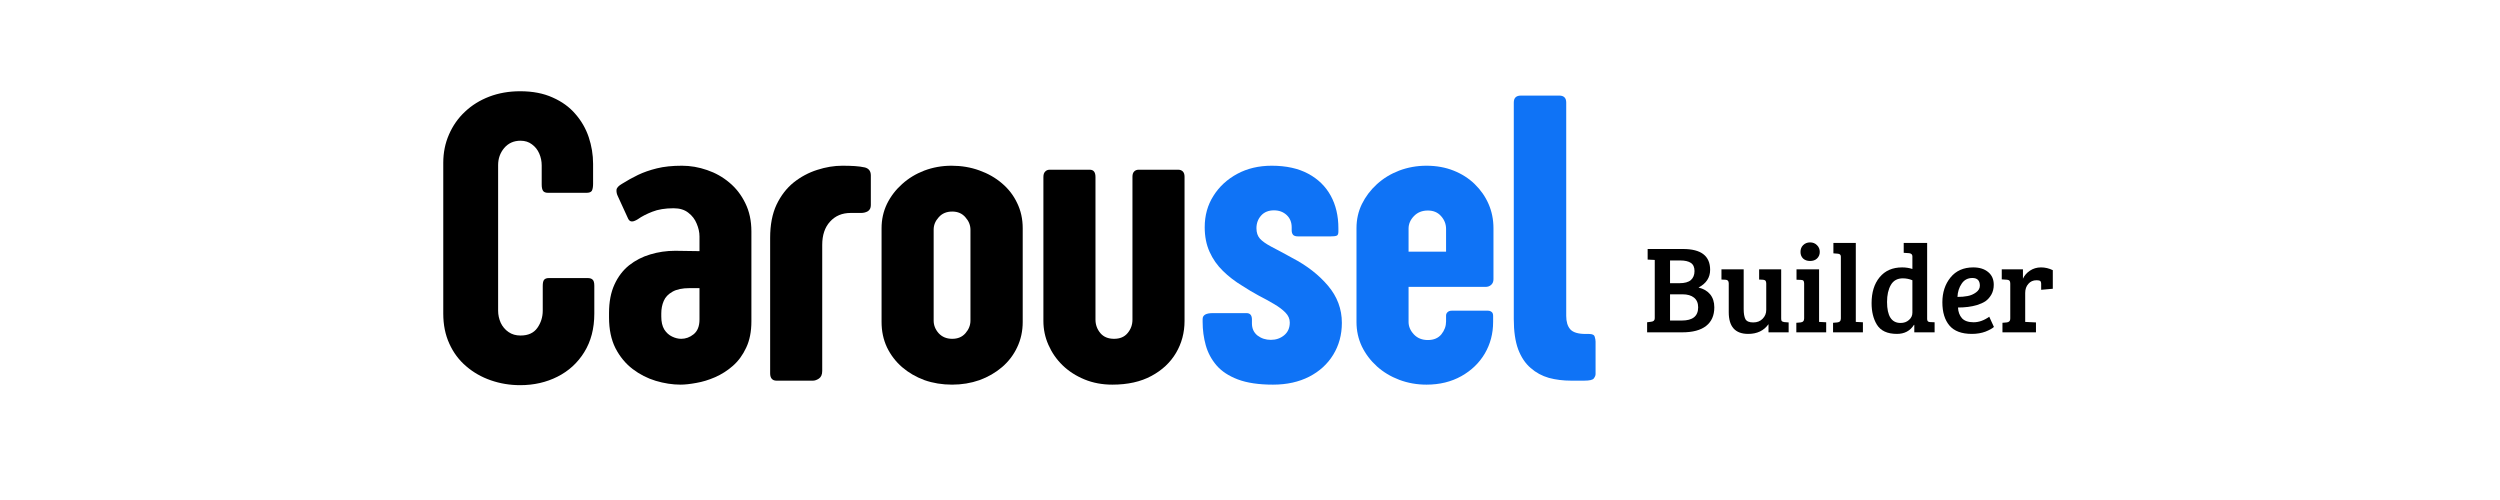 <svg xmlns="http://www.w3.org/2000/svg" xmlns:xlink="http://www.w3.org/1999/xlink" width="300" zoomAndPan="magnify" viewBox="0 0 224.88 45" height="60" preserveAspectRatio="xMidYMid meet" version="1.0"><defs><g/></defs><g fill="#000000" fill-opacity="1"><g transform="translate(38.912, 34.259)"><g><path d="M 14.406 -19.516 L 14.406 -17.719 C 14.406 -17.438 14.367 -17.227 14.297 -17.094 C 14.223 -16.969 14.062 -16.906 13.812 -16.906 L 10.359 -16.906 C 10.141 -16.906 9.988 -16.961 9.906 -17.078 C 9.82 -17.203 9.781 -17.395 9.781 -17.656 L 9.781 -19.375 C 9.781 -19.75 9.707 -20.102 9.562 -20.438 C 9.414 -20.781 9.195 -21.055 8.906 -21.266 C 8.625 -21.484 8.281 -21.594 7.875 -21.594 C 7.27 -21.594 6.781 -21.375 6.406 -20.938 C 6.039 -20.5 5.859 -19.988 5.859 -19.406 L 5.859 -6.297 C 5.859 -5.922 5.938 -5.555 6.094 -5.203 C 6.258 -4.859 6.492 -4.582 6.797 -4.375 C 7.098 -4.164 7.457 -4.062 7.875 -4.062 C 8.562 -4.062 9.066 -4.289 9.391 -4.75 C 9.711 -5.207 9.875 -5.723 9.875 -6.297 L 9.875 -8.516 C 9.875 -8.797 9.914 -8.984 10 -9.078 C 10.082 -9.18 10.227 -9.234 10.438 -9.234 L 13.906 -9.234 C 14.113 -9.234 14.266 -9.188 14.359 -9.094 C 14.461 -9.008 14.516 -8.828 14.516 -8.547 L 14.516 -6.031 C 14.516 -4.688 14.211 -3.531 13.609 -2.562 C 13.016 -1.602 12.211 -0.867 11.203 -0.359 C 10.203 0.148 9.082 0.406 7.844 0.406 C 6.914 0.406 6.035 0.258 5.203 -0.031 C 4.367 -0.32 3.629 -0.742 2.984 -1.297 C 2.336 -1.848 1.832 -2.523 1.469 -3.328 C 1.102 -4.129 0.922 -5.031 0.922 -6.031 L 0.922 -19.609 C 0.922 -20.523 1.094 -21.375 1.438 -22.156 C 1.781 -22.945 2.258 -23.629 2.875 -24.203 C 3.488 -24.785 4.219 -25.238 5.062 -25.562 C 5.906 -25.883 6.832 -26.047 7.844 -26.047 C 8.969 -26.047 9.941 -25.859 10.766 -25.484 C 11.598 -25.117 12.281 -24.625 12.812 -24 C 13.352 -23.383 13.754 -22.688 14.016 -21.906 C 14.273 -21.133 14.406 -20.336 14.406 -19.516 Z M 14.406 -19.516 "/></g></g></g><g fill="#000000" fill-opacity="1"><g transform="translate(54.128, 34.259)"><g><path d="M 8.766 -5.5 L 8.766 -8.328 L 7.891 -8.328 C 7.223 -8.328 6.703 -8.219 6.328 -8 C 5.953 -7.789 5.691 -7.516 5.547 -7.172 C 5.398 -6.828 5.328 -6.453 5.328 -6.047 L 5.328 -5.766 C 5.328 -5.297 5.414 -4.91 5.594 -4.609 C 5.781 -4.316 6.016 -4.102 6.297 -3.969 C 6.578 -3.832 6.852 -3.766 7.125 -3.766 C 7.52 -3.766 7.891 -3.898 8.234 -4.172 C 8.586 -4.453 8.766 -4.895 8.766 -5.5 Z M 6.578 -11.688 L 8.766 -11.656 L 8.766 -12.984 C 8.766 -13.359 8.68 -13.738 8.516 -14.125 C 8.359 -14.52 8.109 -14.848 7.766 -15.109 C 7.43 -15.379 6.988 -15.516 6.438 -15.516 C 5.676 -15.516 5.035 -15.41 4.516 -15.203 C 4.004 -15.004 3.57 -14.781 3.219 -14.531 C 3.133 -14.477 3.047 -14.43 2.953 -14.391 C 2.859 -14.348 2.77 -14.328 2.688 -14.328 C 2.539 -14.328 2.426 -14.41 2.344 -14.578 L 1.406 -16.625 C 1.32 -16.801 1.285 -16.984 1.297 -17.172 C 1.316 -17.359 1.484 -17.539 1.797 -17.719 C 2.254 -18.008 2.734 -18.273 3.234 -18.516 C 3.734 -18.754 4.301 -18.953 4.938 -19.109 C 5.57 -19.266 6.32 -19.344 7.188 -19.344 C 7.957 -19.344 8.711 -19.211 9.453 -18.953 C 10.191 -18.703 10.859 -18.328 11.453 -17.828 C 12.055 -17.328 12.535 -16.707 12.891 -15.969 C 13.254 -15.238 13.438 -14.391 13.438 -13.422 L 13.438 -5.344 C 13.438 -4.414 13.281 -3.625 12.969 -2.969 C 12.664 -2.312 12.266 -1.766 11.766 -1.328 C 11.273 -0.898 10.742 -0.562 10.172 -0.312 C 9.598 -0.062 9.035 0.109 8.484 0.203 C 7.93 0.305 7.457 0.359 7.062 0.359 C 6.332 0.359 5.586 0.242 4.828 0.016 C 4.078 -0.211 3.383 -0.566 2.75 -1.047 C 2.113 -1.535 1.598 -2.16 1.203 -2.922 C 0.816 -3.691 0.625 -4.613 0.625 -5.688 L 0.625 -6.094 C 0.625 -7.082 0.785 -7.93 1.109 -8.641 C 1.43 -9.348 1.867 -9.926 2.422 -10.375 C 2.984 -10.82 3.617 -11.148 4.328 -11.359 C 5.047 -11.578 5.797 -11.688 6.578 -11.688 Z M 6.578 -11.688 "/></g></g></g><g fill="#000000" fill-opacity="1"><g transform="translate(68.362, 34.259)"><g><path d="M 9.953 -18.469 L 9.953 -15.797 C 9.953 -15.547 9.863 -15.363 9.688 -15.25 C 9.508 -15.145 9.305 -15.094 9.078 -15.094 L 8.141 -15.094 C 7.367 -15.094 6.75 -14.832 6.281 -14.312 C 5.812 -13.801 5.578 -13.102 5.578 -12.219 L 5.578 -0.875 C 5.578 -0.551 5.477 -0.32 5.281 -0.188 C 5.094 -0.062 4.914 0 4.75 0 L 1.453 0 C 1.285 0 1.148 -0.051 1.047 -0.156 C 0.941 -0.27 0.891 -0.438 0.891 -0.656 L 0.891 -12.844 C 0.891 -14.02 1.082 -15.02 1.469 -15.844 C 1.863 -16.664 2.379 -17.332 3.016 -17.844 C 3.66 -18.352 4.363 -18.727 5.125 -18.969 C 5.895 -19.219 6.648 -19.344 7.391 -19.344 C 7.816 -19.344 8.191 -19.332 8.516 -19.312 C 8.848 -19.289 9.148 -19.25 9.422 -19.188 C 9.773 -19.094 9.953 -18.852 9.953 -18.469 Z M 9.953 -18.469 "/></g></g></g><g fill="#000000" fill-opacity="1"><g transform="translate(78.5, 34.259)"><g><path d="M 13.484 -13.719 L 13.484 -5.281 C 13.484 -4.457 13.316 -3.695 12.984 -3 C 12.66 -2.312 12.207 -1.719 11.625 -1.219 C 11.039 -0.719 10.363 -0.328 9.594 -0.047 C 8.82 0.223 8 0.359 7.125 0.359 C 6.238 0.359 5.41 0.223 4.641 -0.047 C 3.879 -0.328 3.207 -0.719 2.625 -1.219 C 2.051 -1.719 1.598 -2.312 1.266 -3 C 0.941 -3.695 0.781 -4.457 0.781 -5.281 L 0.781 -13.719 C 0.781 -14.5 0.941 -15.227 1.266 -15.906 C 1.598 -16.582 2.051 -17.176 2.625 -17.688 C 3.195 -18.207 3.863 -18.613 4.625 -18.906 C 5.395 -19.195 6.211 -19.344 7.078 -19.344 C 7.973 -19.344 8.805 -19.203 9.578 -18.922 C 10.348 -18.648 11.023 -18.266 11.609 -17.766 C 12.203 -17.266 12.66 -16.672 12.984 -15.984 C 13.316 -15.305 13.484 -14.551 13.484 -13.719 Z M 7.141 -15.219 C 6.629 -15.219 6.223 -15.047 5.922 -14.703 C 5.617 -14.367 5.469 -14 5.469 -13.594 L 5.469 -5.406 C 5.469 -4.988 5.617 -4.609 5.922 -4.266 C 6.234 -3.93 6.641 -3.766 7.141 -3.766 C 7.641 -3.766 8.035 -3.93 8.328 -4.266 C 8.629 -4.609 8.781 -4.988 8.781 -5.406 L 8.781 -13.578 C 8.781 -13.992 8.629 -14.367 8.328 -14.703 C 8.035 -15.047 7.641 -15.219 7.141 -15.219 Z M 7.141 -15.219 "/></g></g></g><g fill="#000000" fill-opacity="1"><g transform="translate(92.752, 34.259)"><g><path d="M 9.109 -5.484 L 9.109 -18.359 C 9.109 -18.566 9.16 -18.723 9.266 -18.828 C 9.367 -18.93 9.5 -18.984 9.656 -18.984 L 13.234 -18.984 C 13.398 -18.984 13.535 -18.93 13.641 -18.828 C 13.742 -18.723 13.797 -18.566 13.797 -18.359 L 13.797 -5.375 C 13.797 -4.32 13.539 -3.363 13.031 -2.5 C 12.52 -1.633 11.781 -0.941 10.812 -0.422 C 9.852 0.098 8.68 0.359 7.297 0.359 C 6.391 0.359 5.555 0.203 4.797 -0.109 C 4.035 -0.422 3.379 -0.844 2.828 -1.375 C 2.273 -1.914 1.848 -2.531 1.547 -3.219 C 1.242 -3.906 1.094 -4.625 1.094 -5.375 L 1.094 -18.328 C 1.094 -18.547 1.145 -18.707 1.25 -18.812 C 1.352 -18.926 1.488 -18.984 1.656 -18.984 L 5.266 -18.984 C 5.609 -18.984 5.781 -18.766 5.781 -18.328 L 5.781 -5.5 C 5.781 -5.039 5.926 -4.633 6.219 -4.281 C 6.508 -3.938 6.922 -3.766 7.453 -3.766 C 7.984 -3.766 8.391 -3.938 8.672 -4.281 C 8.961 -4.625 9.109 -5.023 9.109 -5.484 Z M 9.109 -5.484 "/></g></g></g><g fill="#0f73f6" fill-opacity="1"><g transform="translate(107.661, 34.259)"><g><path d="M 8.578 -11.047 C 9.898 -10.359 10.973 -9.523 11.797 -8.547 C 12.629 -7.566 13.047 -6.453 13.047 -5.203 C 13.047 -4.129 12.785 -3.172 12.266 -2.328 C 11.754 -1.492 11.035 -0.836 10.109 -0.359 C 9.18 0.117 8.094 0.359 6.844 0.359 C 5.57 0.359 4.52 0.203 3.688 -0.109 C 2.863 -0.422 2.223 -0.844 1.766 -1.375 C 1.305 -1.914 0.984 -2.52 0.797 -3.188 C 0.609 -3.863 0.516 -4.562 0.516 -5.281 L 0.516 -5.547 C 0.516 -5.898 0.816 -6.078 1.422 -6.078 L 4.469 -6.078 C 4.789 -6.078 4.953 -5.883 4.953 -5.5 L 4.953 -5.156 C 4.953 -4.695 5.117 -4.332 5.453 -4.062 C 5.797 -3.801 6.195 -3.672 6.656 -3.672 C 7.113 -3.672 7.508 -3.805 7.844 -4.078 C 8.188 -4.359 8.359 -4.742 8.359 -5.234 C 8.359 -5.566 8.227 -5.863 7.969 -6.125 C 7.707 -6.395 7.367 -6.648 6.953 -6.891 C 6.535 -7.141 6.07 -7.395 5.562 -7.656 C 5.062 -7.926 4.57 -8.219 4.094 -8.531 C 3.438 -8.926 2.852 -9.375 2.344 -9.875 C 1.832 -10.375 1.43 -10.945 1.141 -11.594 C 0.848 -12.238 0.703 -12.977 0.703 -13.812 C 0.703 -14.863 0.961 -15.801 1.484 -16.625 C 2.004 -17.457 2.719 -18.117 3.625 -18.609 C 4.531 -19.098 5.566 -19.344 6.734 -19.344 C 8.035 -19.344 9.129 -19.102 10.016 -18.625 C 10.91 -18.145 11.586 -17.484 12.047 -16.641 C 12.504 -15.805 12.734 -14.832 12.734 -13.719 L 12.734 -13.406 C 12.734 -13.207 12.68 -13.086 12.578 -13.047 C 12.473 -13.004 12.289 -12.984 12.031 -12.984 L 9.109 -12.984 C 8.891 -12.984 8.738 -13.031 8.656 -13.125 C 8.57 -13.227 8.531 -13.363 8.531 -13.531 L 8.531 -13.797 C 8.531 -14.254 8.379 -14.625 8.078 -14.906 C 7.773 -15.188 7.395 -15.328 6.938 -15.328 C 6.445 -15.328 6.062 -15.172 5.781 -14.859 C 5.5 -14.547 5.359 -14.164 5.359 -13.719 C 5.359 -13.332 5.461 -13.02 5.672 -12.781 C 5.879 -12.551 6.219 -12.312 6.688 -12.062 C 7.156 -11.82 7.785 -11.484 8.578 -11.047 Z M 8.578 -11.047 "/></g></g></g><g fill="#0f73f6" fill-opacity="1"><g transform="translate(121.227, 34.259)"><g><path d="M 7.219 -15.312 C 6.707 -15.312 6.289 -15.145 5.969 -14.812 C 5.645 -14.477 5.484 -14.102 5.484 -13.688 L 5.484 -11.609 L 8.859 -11.609 L 8.859 -13.656 C 8.859 -14.094 8.707 -14.477 8.406 -14.812 C 8.113 -15.145 7.719 -15.312 7.219 -15.312 Z M 13.094 -5.828 L 13.094 -5.281 C 13.094 -4.238 12.844 -3.289 12.344 -2.438 C 11.844 -1.594 11.141 -0.914 10.234 -0.406 C 9.328 0.102 8.281 0.359 7.094 0.359 C 6.227 0.359 5.41 0.211 4.641 -0.078 C 3.879 -0.367 3.211 -0.77 2.641 -1.281 C 2.066 -1.801 1.613 -2.398 1.281 -3.078 C 0.957 -3.766 0.797 -4.5 0.797 -5.281 L 0.797 -13.719 C 0.797 -14.5 0.957 -15.223 1.281 -15.891 C 1.613 -16.566 2.066 -17.164 2.641 -17.688 C 3.211 -18.207 3.879 -18.613 4.641 -18.906 C 5.41 -19.195 6.227 -19.344 7.094 -19.344 C 7.988 -19.344 8.801 -19.195 9.531 -18.906 C 10.27 -18.613 10.906 -18.207 11.438 -17.688 C 11.977 -17.164 12.395 -16.566 12.688 -15.891 C 12.977 -15.223 13.125 -14.5 13.125 -13.719 L 13.125 -9.125 C 13.125 -8.914 13.055 -8.75 12.922 -8.625 C 12.785 -8.5 12.613 -8.438 12.406 -8.438 L 5.484 -8.438 L 5.484 -5.281 C 5.484 -4.875 5.645 -4.5 5.969 -4.156 C 6.289 -3.82 6.707 -3.656 7.219 -3.656 C 7.75 -3.656 8.156 -3.828 8.438 -4.172 C 8.719 -4.523 8.859 -4.91 8.859 -5.328 L 8.859 -5.859 C 8.859 -5.973 8.898 -6.07 8.984 -6.156 C 9.078 -6.25 9.207 -6.297 9.375 -6.297 L 12.609 -6.297 C 12.754 -6.297 12.867 -6.258 12.953 -6.188 C 13.047 -6.125 13.094 -6.004 13.094 -5.828 Z M 13.094 -5.828 "/></g></g></g><g fill="#0f73f6" fill-opacity="1"><g transform="translate(135.072, 34.259)"><g><path d="M 8.469 -3.516 L 8.469 -0.594 C 8.469 -0.469 8.414 -0.336 8.312 -0.203 C 8.219 -0.066 7.926 0 7.438 0 L 6.266 0 C 5.555 0 4.891 -0.082 4.266 -0.25 C 3.648 -0.426 3.102 -0.723 2.625 -1.141 C 2.145 -1.555 1.77 -2.117 1.5 -2.828 C 1.238 -3.547 1.109 -4.453 1.109 -5.547 L 1.109 -25.031 C 1.109 -25.445 1.32 -25.656 1.75 -25.656 L 5.203 -25.656 C 5.617 -25.656 5.828 -25.445 5.828 -25.031 L 5.828 -5.828 C 5.828 -5.305 5.945 -4.906 6.188 -4.625 C 6.438 -4.344 6.898 -4.203 7.578 -4.203 L 7.891 -4.203 C 8.18 -4.203 8.348 -4.117 8.391 -3.953 C 8.441 -3.797 8.469 -3.648 8.469 -3.516 Z M 8.469 -3.516 "/></g></g></g><g fill="#000000" fill-opacity="1"><g transform="translate(147.79, 29.91)"><g><path d="M 0.438 -7.5 L 3.625 -7.5 C 5.25 -7.5 6.062 -6.875 6.062 -5.625 C 6.062 -4.926 5.711 -4.395 5.016 -4.031 C 5.461 -3.926 5.812 -3.723 6.062 -3.422 C 6.312 -3.117 6.438 -2.727 6.438 -2.25 C 6.438 -1.52 6.191 -0.961 5.703 -0.578 C 5.211 -0.191 4.492 0 3.547 0 L 0.391 0 L 0.391 -0.906 L 0.75 -0.953 C 0.969 -0.973 1.078 -1.078 1.078 -1.266 L 1.078 -6.516 L 0.438 -6.547 Z M 2.453 -3.422 L 2.453 -1.062 L 3.516 -1.062 C 4.492 -1.062 4.984 -1.457 4.984 -2.25 C 4.984 -2.633 4.859 -2.926 4.609 -3.125 C 4.367 -3.32 4.023 -3.422 3.578 -3.422 Z M 2.453 -6.469 L 2.453 -4.422 L 3.297 -4.422 C 3.766 -4.422 4.109 -4.516 4.328 -4.703 C 4.547 -4.898 4.656 -5.172 4.656 -5.516 C 4.656 -5.859 4.547 -6.102 4.328 -6.25 C 4.109 -6.395 3.789 -6.469 3.375 -6.469 Z M 2.453 -6.469 "/></g></g></g><g fill="#000000" fill-opacity="1"><g transform="translate(154.574, 29.91)"><g><path d="M 6.344 -0.891 L 6.344 0 L 4.531 0 L 4.531 -0.734 C 4.113 -0.148 3.504 0.141 2.703 0.141 C 1.535 0.141 0.953 -0.508 0.953 -1.812 L 0.953 -4.406 C 0.953 -4.613 0.859 -4.723 0.672 -4.734 L 0.297 -4.75 L 0.297 -5.672 L 2.297 -5.672 L 2.297 -2.094 C 2.297 -1.695 2.348 -1.395 2.453 -1.188 C 2.566 -0.988 2.801 -0.891 3.156 -0.891 C 3.508 -0.891 3.789 -1 4 -1.219 C 4.219 -1.438 4.328 -1.703 4.328 -2.016 L 4.328 -4.391 C 4.328 -4.504 4.305 -4.586 4.266 -4.641 C 4.223 -4.691 4.148 -4.723 4.047 -4.734 L 3.688 -4.75 L 3.688 -5.672 L 5.672 -5.672 L 5.672 -1.25 C 5.672 -1.133 5.688 -1.055 5.719 -1.016 C 5.758 -0.973 5.836 -0.941 5.953 -0.922 Z M 6.344 -0.891 "/></g></g></g><g fill="#000000" fill-opacity="1"><g transform="translate(161.235, 29.91)"><g><path d="M 2.422 -5.672 L 2.422 -0.938 L 3.062 -0.906 L 3.062 0 L 0.375 0 L 0.375 -0.859 L 0.75 -0.891 C 0.969 -0.91 1.078 -1.031 1.078 -1.25 L 1.078 -4.391 C 1.078 -4.516 1.055 -4.598 1.016 -4.641 C 0.973 -4.691 0.898 -4.719 0.797 -4.719 L 0.391 -4.734 L 0.391 -5.672 Z M 0.984 -6.641 C 0.828 -6.797 0.75 -6.992 0.75 -7.234 C 0.75 -7.484 0.828 -7.688 0.984 -7.844 C 1.148 -8.008 1.359 -8.094 1.609 -8.094 C 1.867 -8.094 2.078 -8.008 2.234 -7.844 C 2.398 -7.688 2.484 -7.484 2.484 -7.234 C 2.484 -6.992 2.398 -6.797 2.234 -6.641 C 2.078 -6.492 1.867 -6.422 1.609 -6.422 C 1.359 -6.422 1.148 -6.492 0.984 -6.641 Z M 0.984 -6.641 "/></g></g></g><g fill="#000000" fill-opacity="1"><g transform="translate(164.571, 29.91)"><g><path d="M 2.391 -8.047 L 2.391 -0.938 L 3.031 -0.906 L 3.031 0 L 0.344 0 L 0.344 -0.859 L 0.719 -0.891 C 0.938 -0.91 1.047 -1.031 1.047 -1.25 L 1.047 -6.812 C 1.047 -6.977 0.953 -7.066 0.766 -7.078 L 0.375 -7.109 L 0.375 -8.047 Z M 2.391 -8.047 "/></g></g></g><g fill="#000000" fill-opacity="1"><g transform="translate(167.93, 29.91)"><g><path d="M 3.203 -5.844 C 3.523 -5.844 3.832 -5.797 4.125 -5.703 L 4.125 -6.844 C 4.125 -7.008 4.023 -7.102 3.828 -7.125 L 3.344 -7.156 L 3.344 -8.047 L 5.453 -8.047 L 5.453 -1.188 C 5.453 -1.008 5.547 -0.922 5.734 -0.922 L 6.125 -0.906 L 6.125 0 L 4.297 0 L 4.297 -0.672 L 4.266 -0.672 C 3.922 -0.129 3.41 0.141 2.734 0.141 C 1.867 0.141 1.266 -0.141 0.922 -0.703 C 0.609 -1.223 0.453 -1.863 0.453 -2.625 C 0.453 -3.594 0.691 -4.367 1.172 -4.953 C 1.66 -5.547 2.336 -5.844 3.203 -5.844 Z M 4.125 -1.766 L 4.125 -4.688 C 3.852 -4.801 3.566 -4.859 3.266 -4.859 C 2.773 -4.859 2.414 -4.66 2.188 -4.266 C 1.957 -3.867 1.844 -3.359 1.844 -2.734 C 1.844 -1.473 2.25 -0.844 3.062 -0.844 C 3.363 -0.844 3.613 -0.93 3.812 -1.109 C 4.02 -1.285 4.125 -1.504 4.125 -1.766 Z M 4.125 -1.766 "/></g></g></g><g fill="#000000" fill-opacity="1"><g transform="translate(174.331, 29.91)"><g><path d="M 3.203 -5.844 C 3.766 -5.844 4.211 -5.703 4.547 -5.422 C 4.879 -5.148 5.047 -4.77 5.047 -4.281 C 5.047 -3.945 4.973 -3.648 4.828 -3.391 C 4.68 -3.141 4.504 -2.941 4.297 -2.797 C 4.086 -2.66 3.832 -2.547 3.531 -2.453 C 3.031 -2.305 2.461 -2.234 1.828 -2.234 C 1.848 -1.836 1.969 -1.516 2.188 -1.266 C 2.414 -1.023 2.766 -0.906 3.234 -0.906 C 3.703 -0.906 4.172 -1.07 4.641 -1.406 L 5.062 -0.484 C 4.914 -0.348 4.66 -0.207 4.297 -0.062 C 3.941 0.07 3.535 0.141 3.078 0.141 C 2.16 0.141 1.488 -0.109 1.062 -0.609 C 0.633 -1.117 0.422 -1.816 0.422 -2.703 C 0.422 -3.586 0.664 -4.332 1.156 -4.938 C 1.645 -5.539 2.328 -5.844 3.203 -5.844 Z M 2.688 -3.266 C 2.969 -3.316 3.223 -3.426 3.453 -3.594 C 3.68 -3.758 3.797 -3.961 3.797 -4.203 C 3.797 -4.66 3.57 -4.891 3.125 -4.891 C 2.707 -4.891 2.383 -4.719 2.156 -4.375 C 1.926 -4.039 1.801 -3.645 1.781 -3.188 C 2.113 -3.188 2.414 -3.211 2.688 -3.266 Z M 2.688 -3.266 "/></g></g></g><g fill="#000000" fill-opacity="1"><g transform="translate(179.786, 29.91)"><g><path d="M 1.078 -1.266 L 1.078 -4.391 C 1.078 -4.504 1.055 -4.586 1.016 -4.641 C 0.973 -4.691 0.898 -4.723 0.797 -4.734 L 0.312 -4.766 L 0.312 -5.672 L 2.219 -5.672 L 2.219 -4.828 C 2.352 -5.117 2.562 -5.359 2.844 -5.547 C 3.133 -5.742 3.469 -5.844 3.844 -5.844 C 4.219 -5.844 4.57 -5.758 4.906 -5.594 L 4.906 -3.922 L 3.859 -3.828 L 3.859 -4.359 C 3.859 -4.504 3.82 -4.598 3.75 -4.641 C 3.664 -4.672 3.562 -4.688 3.438 -4.688 C 3.133 -4.688 2.891 -4.578 2.703 -4.359 C 2.516 -4.148 2.422 -3.879 2.422 -3.547 L 2.422 -0.938 L 3.391 -0.891 L 3.391 0 L 0.375 0 L 0.375 -0.859 L 0.75 -0.891 C 0.852 -0.898 0.93 -0.93 0.984 -0.984 C 1.047 -1.035 1.078 -1.129 1.078 -1.266 Z M 1.078 -1.266 "/></g></g></g></svg>